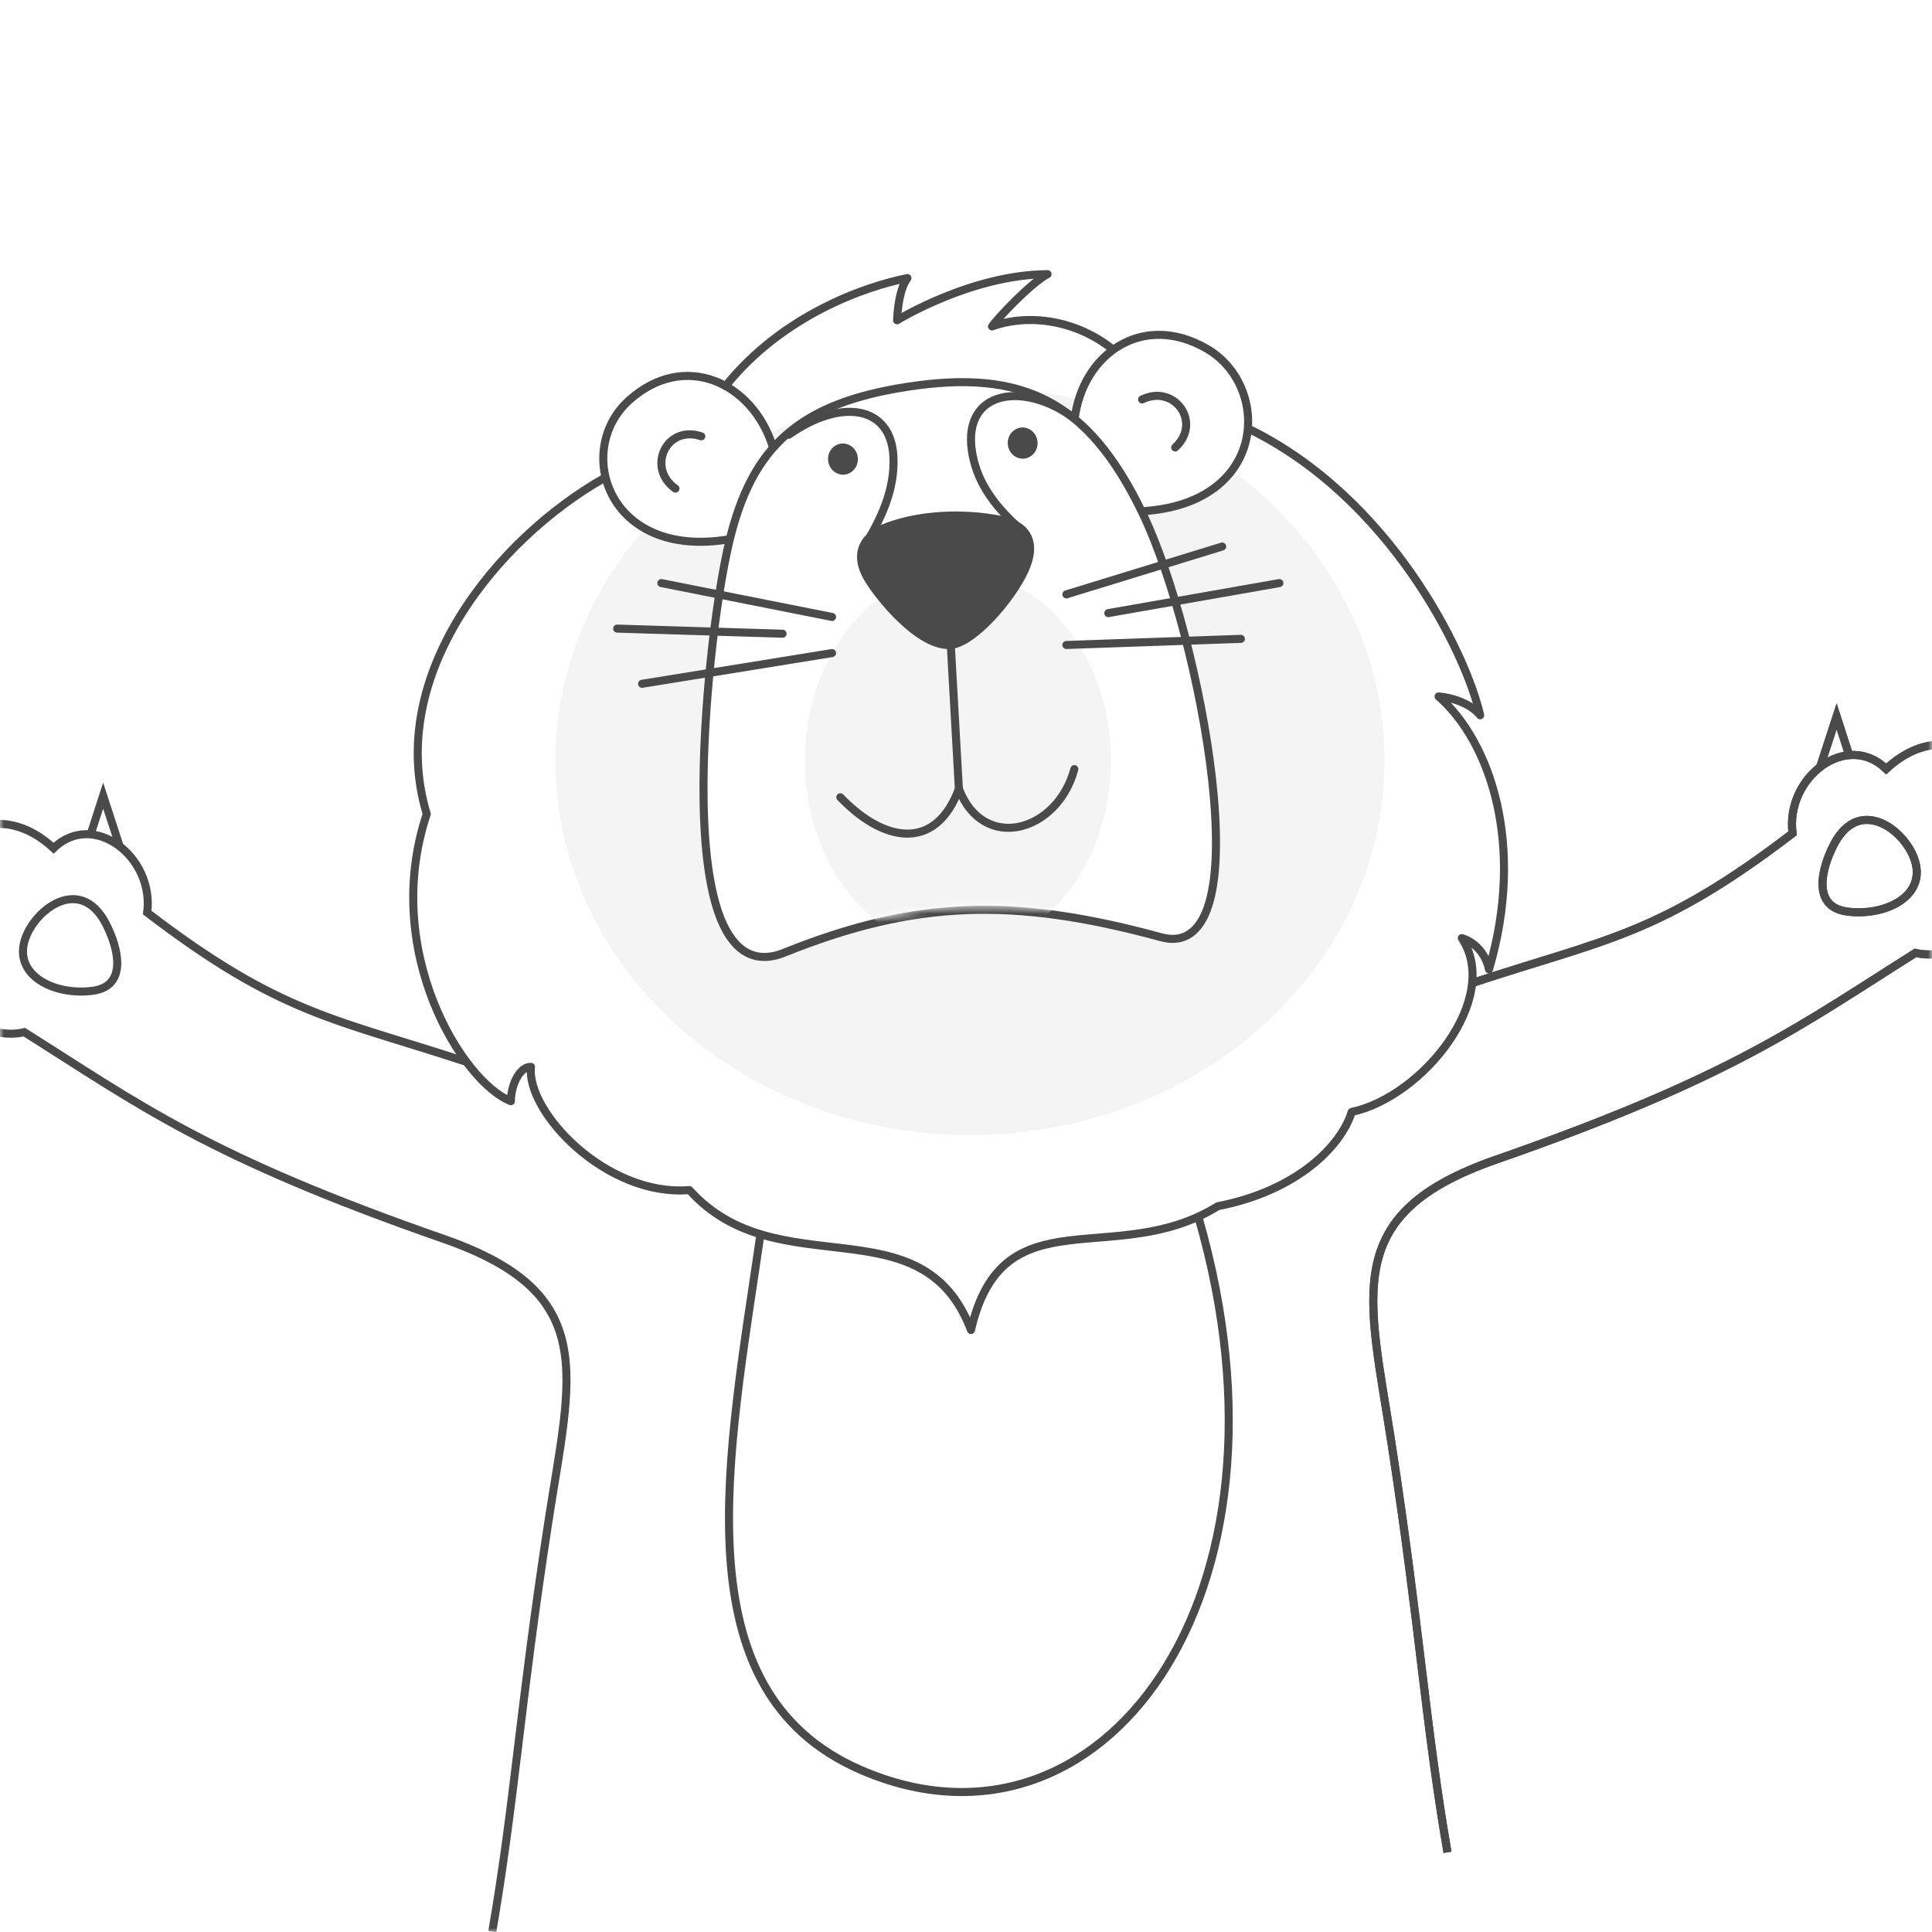 <svg width="240" height="240" viewBox="0 0 240 240" version="1.1" xmlns="http://www.w3.org/2000/svg" xmlns:xlink="http://www.w3.org/1999/xlink"><rect x="0" y="0" width="240" height="240" fill="#808080" stroke="none"/><title>lion-2</title><desc>Created with Sketch.</desc><defs><rect id="path-1" x="0" y="0" width="240" height="240"/><path d="M25.668,1.562 C38.203,-0.396 47.195,1.795 54.504,17.022 C61.705,32.024 69.184,72.174 57.37,68.945 C38.68,63.837 26.357,64.405 10.213,70.891 C-3.654,76.463 1.285,32.117 4.075,20.402 C6.866,8.687 12.634,3.597 25.668,1.562 Z" id="path-3"/></defs><g id="Design" stroke="none" stroke-width="1" fill="none" fill-rule="evenodd"><g id="lion-2"><mask id="mask-2" fill="#fff"><use xlink:href="#path-1"/></mask><use id="Mask" fill="#FFF" xlink:href="#path-1"/><g mask="url(#mask-2)"><g transform="translate(-15, 34)"><ellipse id="Oval-3-Copy" stroke="none" fill="#F4F4F4" fill-rule="evenodd" cx="135.5" cy="60.5" rx="51.5" ry="46.5"/><path d="M148.5,18 C149.5,10 156.919,4.683 164.914,9.319 C172.908,13.956 172.5,28.5 157,29.5" id="Stroke-2" stroke="#4A4A4A" stroke-width="1" fill="#FFF" fill-rule="evenodd" stroke-linecap="round" stroke-linejoin="round"/><path d="M111,21.5 C108.5,13.5 100.017,9.543 93.144,15.733 C86.27,21.923 90.5,35.5 105.5,33" id="Stroke-3" stroke="#4A4A4A" stroke-width="1" fill="#FFF" fill-rule="evenodd" stroke-linecap="round" stroke-linejoin="round"/><g id="Oval-3" stroke="none" stroke-width="1" fill="none" fill-rule="evenodd" transform="translate(102, 13)"><mask id="mask-4" fill="#fff"><use xlink:href="#path-3"/></mask><g id="Mask" stroke-linecap="round" stroke-linejoin="round"><use fill="#FFF" fill-rule="evenodd" xlink:href="#path-3"/><path stroke="#4A4A4A" stroke-width="1" d="M25.59,1.068 C12.393,3.129 6.434,8.34 3.589,20.286 C1.839,27.633 0.266,41.714 0.398,52.136 C0.48,58.636 1.169,63.79 2.548,67.188 C4.185,71.222 6.832,72.788 10.4,71.355 C26.504,64.884 38.725,64.368 57.238,69.428 C60.371,70.284 62.448,68.421 63.405,64.421 C64.229,60.974 64.254,55.903 63.565,49.765 C62.284,38.367 58.636,24.474 54.955,16.805 C48.166,2.662 39.945,-1.174 25.59,1.068 L25.59,1.068 Z"/></g><ellipse fill="#F4F4F4" mask="url(#mask-4)" cx="32" cy="47.5" rx="19" ry="23.5"/></g><path d="M133.057,46.114 C135.93,45.915 140.667,40.37 142.268,36.883 C143.869,33.396 142.624,31.231 139.345,30.584 C134.622,29.651 129.427,29.913 125.328,31.392 C122.022,32.584 120.897,35.036 123.115,38.352 C125.196,41.462 129.623,46.351 133.057,46.114 Z" id="Fill-4" stroke="none" fill="#4A4A4A" fill-rule="evenodd"/><path d="M133.057,46.114 C135.93,45.915 140.667,40.37 142.268,36.883 C143.869,33.396 142.624,31.231 139.345,30.584 C134.622,29.651 129.427,29.913 125.328,31.392 C122.022,32.585 120.897,35.036 123.115,38.352 C125.196,41.462 129.623,46.351 133.057,46.114 Z" id="Stroke-5" stroke="#4A4A4A" stroke-width="1" fill="none" stroke-linecap="round" stroke-linejoin="round"/><path d="M142.089,32.017 C137.908,28.456 136.212,25.241 135.73,21.997 C134.608,14.458 142.229,13.302 148.5,18" id="Stroke-6" stroke="#4A4A4A" stroke-width="1" fill="none" stroke-linecap="round" stroke-linejoin="round"/><path d="M122.36,33.891 C124.34,30.637 126.197,26.942 125.984,22.718 C125.665,16.392 119.488,15.436 113,20" id="Stroke-7" stroke="#4A4A4A" stroke-width="1" fill="none" stroke-linecap="round" stroke-linejoin="round"/><path d="M132.887,42.162 L134.117,64" id="Stroke-8" stroke="#4A4A4A" stroke-width="1" fill="none" stroke-linecap="round" stroke-linejoin="round"/><path d="M119.393,65.039 C124.925,70.788 131.255,71.685 134.117,64 C137.186,71.971 146.368,69.336 148.458,61.545" id="Stroke-9" stroke="#4A4A4A" stroke-width="1" fill="none" stroke-linecap="round" stroke-linejoin="round"/><path d="M156.877,15.622 C160.879,13.677 164.365,18.481 160.987,21.587" id="Stroke-10" stroke="#4A4A4A" stroke-width="1" fill="none" stroke-linecap="round" stroke-linejoin="round"/><path d="M98.904,26.698 C95.275,24.118 97.778,18.732 102.118,20.202" id="Stroke-11" stroke="#4A4A4A" stroke-width="1" fill="none" stroke-linecap="round" stroke-linejoin="round"/><path d="M140.685,21.145 C140.624,20.353 141.181,19.663 141.928,19.606 C142.676,19.548 143.331,20.144 143.391,20.938 C143.452,21.73 142.895,22.42 142.147,22.477 C141.4,22.535 140.745,21.939 140.685,21.145 Z" id="Fill-12" stroke="none" fill="#4A4A4A" fill-rule="evenodd"/><path d="M140.685,21.146 C140.624,20.353 141.181,19.663 141.929,19.606 C142.676,19.548 143.331,20.145 143.391,20.938 C143.452,21.73 142.895,22.42 142.147,22.477 C141.4,22.535 140.745,21.939 140.685,21.146 Z" id="Stroke-13" stroke="#4A4A4A" stroke-width="1" fill="none" stroke-linecap="round" stroke-linejoin="round"/><path d="M118.363,23.131 C118.302,22.338 118.859,21.649 119.606,21.591 C120.354,21.534 121.009,22.13 121.069,22.923 C121.129,23.716 120.573,24.405 119.825,24.463 C119.078,24.52 118.423,23.924 118.363,23.131 Z" id="Fill-14" stroke="none" fill="#4A4A4A" fill-rule="evenodd"/><path d="M118.362,23.131 C118.302,22.338 118.859,21.649 119.606,21.591 C120.354,21.534 121.009,22.13 121.069,22.923 C121.129,23.716 120.573,24.406 119.825,24.463 C119.078,24.52 118.423,23.924 118.362,23.131 Z" id="Stroke-15" stroke="#4A4A4A" stroke-width="1" fill="none" stroke-linecap="round" stroke-linejoin="round"/><path d="M105.129,13.956 C112.213,5.13 122.505,1.576 127.727,0.545 C126.528,2.121 126.438,5.784 126.438,5.784 C126.438,5.784 135.618,0.115 145.132,0.057 C142.992,1.204 138.965,5.487 138.232,6.554 C142.799,4.898 148.764,5.8 153.178,9.365" id="Stroke-16" stroke="#4A4A4A" stroke-width="1" fill="none" stroke-linecap="round" stroke-linejoin="round"/><path d="M170.058,19.242 C187.644,27.796 197.074,46.997 198.874,54.856 C197.767,53.443 195.411,52.641 193.708,52.517 C200.129,58.139 204.502,70.969 199.972,86.422 C199.406,83.862 197.55,82.787 196.59,82.537 C201.542,89.982 191.775,102.231 182.912,104.132 C181.65,108.271 176.227,113.913 166.284,115.836 C153.546,123.765 139.537,114.185 135.618,131.219 C129.553,115.183 111.599,126.031 100.642,113.835 C90.327,114.689 80.361,104.132 80.959,98.53 C79.712,98.46 78.498,100.474 78.462,102.794 C72.512,100.474 62.306,84.25 68.013,67.119 C62.792,49.882 76.802,32.918 90.035,25.402" id="Stroke-17" stroke="#4A4A4A" stroke-width="1" fill="none" stroke-linecap="round" stroke-linejoin="round"/><path d="M147.469,39.834 L166.821,33.891" id="Stroke-18" stroke="#4A4A4A" stroke-width="1" fill="none" stroke-linecap="round" stroke-linejoin="round"/><path d="M152.677,42.162 L173.929,38.432" id="Stroke-19" stroke="#4A4A4A" stroke-width="1" fill="none" stroke-linecap="round" stroke-linejoin="round"/><path d="M147.469,46.122 L169.144,45.36" id="Stroke-20" stroke="#4A4A4A" stroke-width="1" fill="none" stroke-linecap="round" stroke-linejoin="round"/><path d="M118.358,42.641 L97.16,38.432" id="Stroke-21" stroke="#4A4A4A" stroke-width="1" fill="none" stroke-linecap="round" stroke-linejoin="round"/><path d="M112.213,44.724 L91.664,44.087" id="Stroke-22" stroke="#4A4A4A" stroke-width="1" fill="none" stroke-linecap="round" stroke-linejoin="round"/><path d="M118.358,47.127 L94.761,50.944" id="Stroke-23" stroke="#4A4A4A" stroke-width="1" fill="none" stroke-linecap="round" stroke-linejoin="round"/><path d="M197.932,88.096 C214.442,82.662 221.135,82.176 237.679,69.519 C236.779,62.601 244.367,56.747 249.311,61.519 C257.742,53.708 266.89,62.777 260.883,69.597 C270.405,70.85 261.873,86.471 252.948,84.373 C238.669,93.362 230.317,99.788 200.843,110.058 C181.463,116.811 184.989,126.663 187.853,145.258 C191.416,168.39 192.034,180.003 194.813,196.102" id="Stroke-24" stroke="#4A4A4A" stroke-width="1" fill="none"/><path d="M109.455,119.407 C105.474,146.867 99.271,176.06 121.965,185.882 C151.64,198.725 177.585,164.66 163.872,117.191" id="Stroke-25" stroke="#4A4A4A" stroke-width="1" fill="none"/><path d="M242.809,70.907 C246.171,64.408 252.452,69.701 253.058,73.68 C253.665,77.659 248.87,79.813 244.462,79.236 C240.053,78.66 241.266,73.89 242.809,70.907 Z" id="Stroke-26" stroke="#4A4A4A" stroke-width="1" fill="none"/><polyline id="Stroke-28" stroke="#4A4A4A" stroke-width="1" fill="none" points="241.094 61.304 243.151 54.99 244.687 59.739"/><path d="M197.932,88.096 C214.442,82.662 221.135,82.176 237.679,69.519 C236.779,62.601 244.367,56.747 249.311,61.519 C257.742,53.708 266.89,62.777 260.883,69.597 C270.405,70.85 261.873,86.471 252.948,84.373 C238.669,93.362 230.317,99.788 200.843,110.058 C181.463,116.811 184.989,126.663 187.853,145.258 C191.416,168.39 192.034,180.003 194.813,196.102" id="Stroke-30" stroke="#4A4A4A" stroke-width="1" fill="none"/><path d="M242.809,70.907 C246.171,64.408 252.452,69.701 253.058,73.68 C253.665,77.659 248.87,79.813 244.462,79.236 C240.053,78.66 241.266,73.89 242.809,70.907 Z" id="Stroke-31" stroke="#4A4A4A" stroke-width="1" fill="none"/><polyline id="Stroke-33" stroke="#4A4A4A" stroke-width="1" fill="none" points="241.094 61.304 243.151 54.99 244.687 59.739"/><path d="M73.033,97.94 C56.523,92.507 49.83,92.021 33.286,79.364 C34.186,72.445 26.598,66.592 21.654,71.363 C13.223,63.553 4.075,72.621 10.081,79.442 C0.56,80.695 9.092,96.315 18.017,94.218 C32.296,103.207 40.648,109.633 70.122,119.903 C89.502,126.656 85.976,136.508 83.112,155.102 C79.549,178.234 78.931,189.847 76.152,205.947" id="Stroke-35" stroke="#4A4A4A" stroke-width="1" fill="none"/><path d="M28.156,80.752 C24.794,74.252 18.513,79.545 17.906,83.525 C17.3,87.504 22.095,89.657 26.503,89.081 C30.911,88.504 29.699,83.735 28.156,80.752 Z" id="Stroke-36" stroke="#4A4A4A" stroke-width="1" fill="none"/><polyline id="Stroke-38" stroke="#4A4A4A" stroke-width="1" fill="none" points="29.87 71.149 27.813 64.835 26.277 69.583"/></g></g></g></g></svg>
